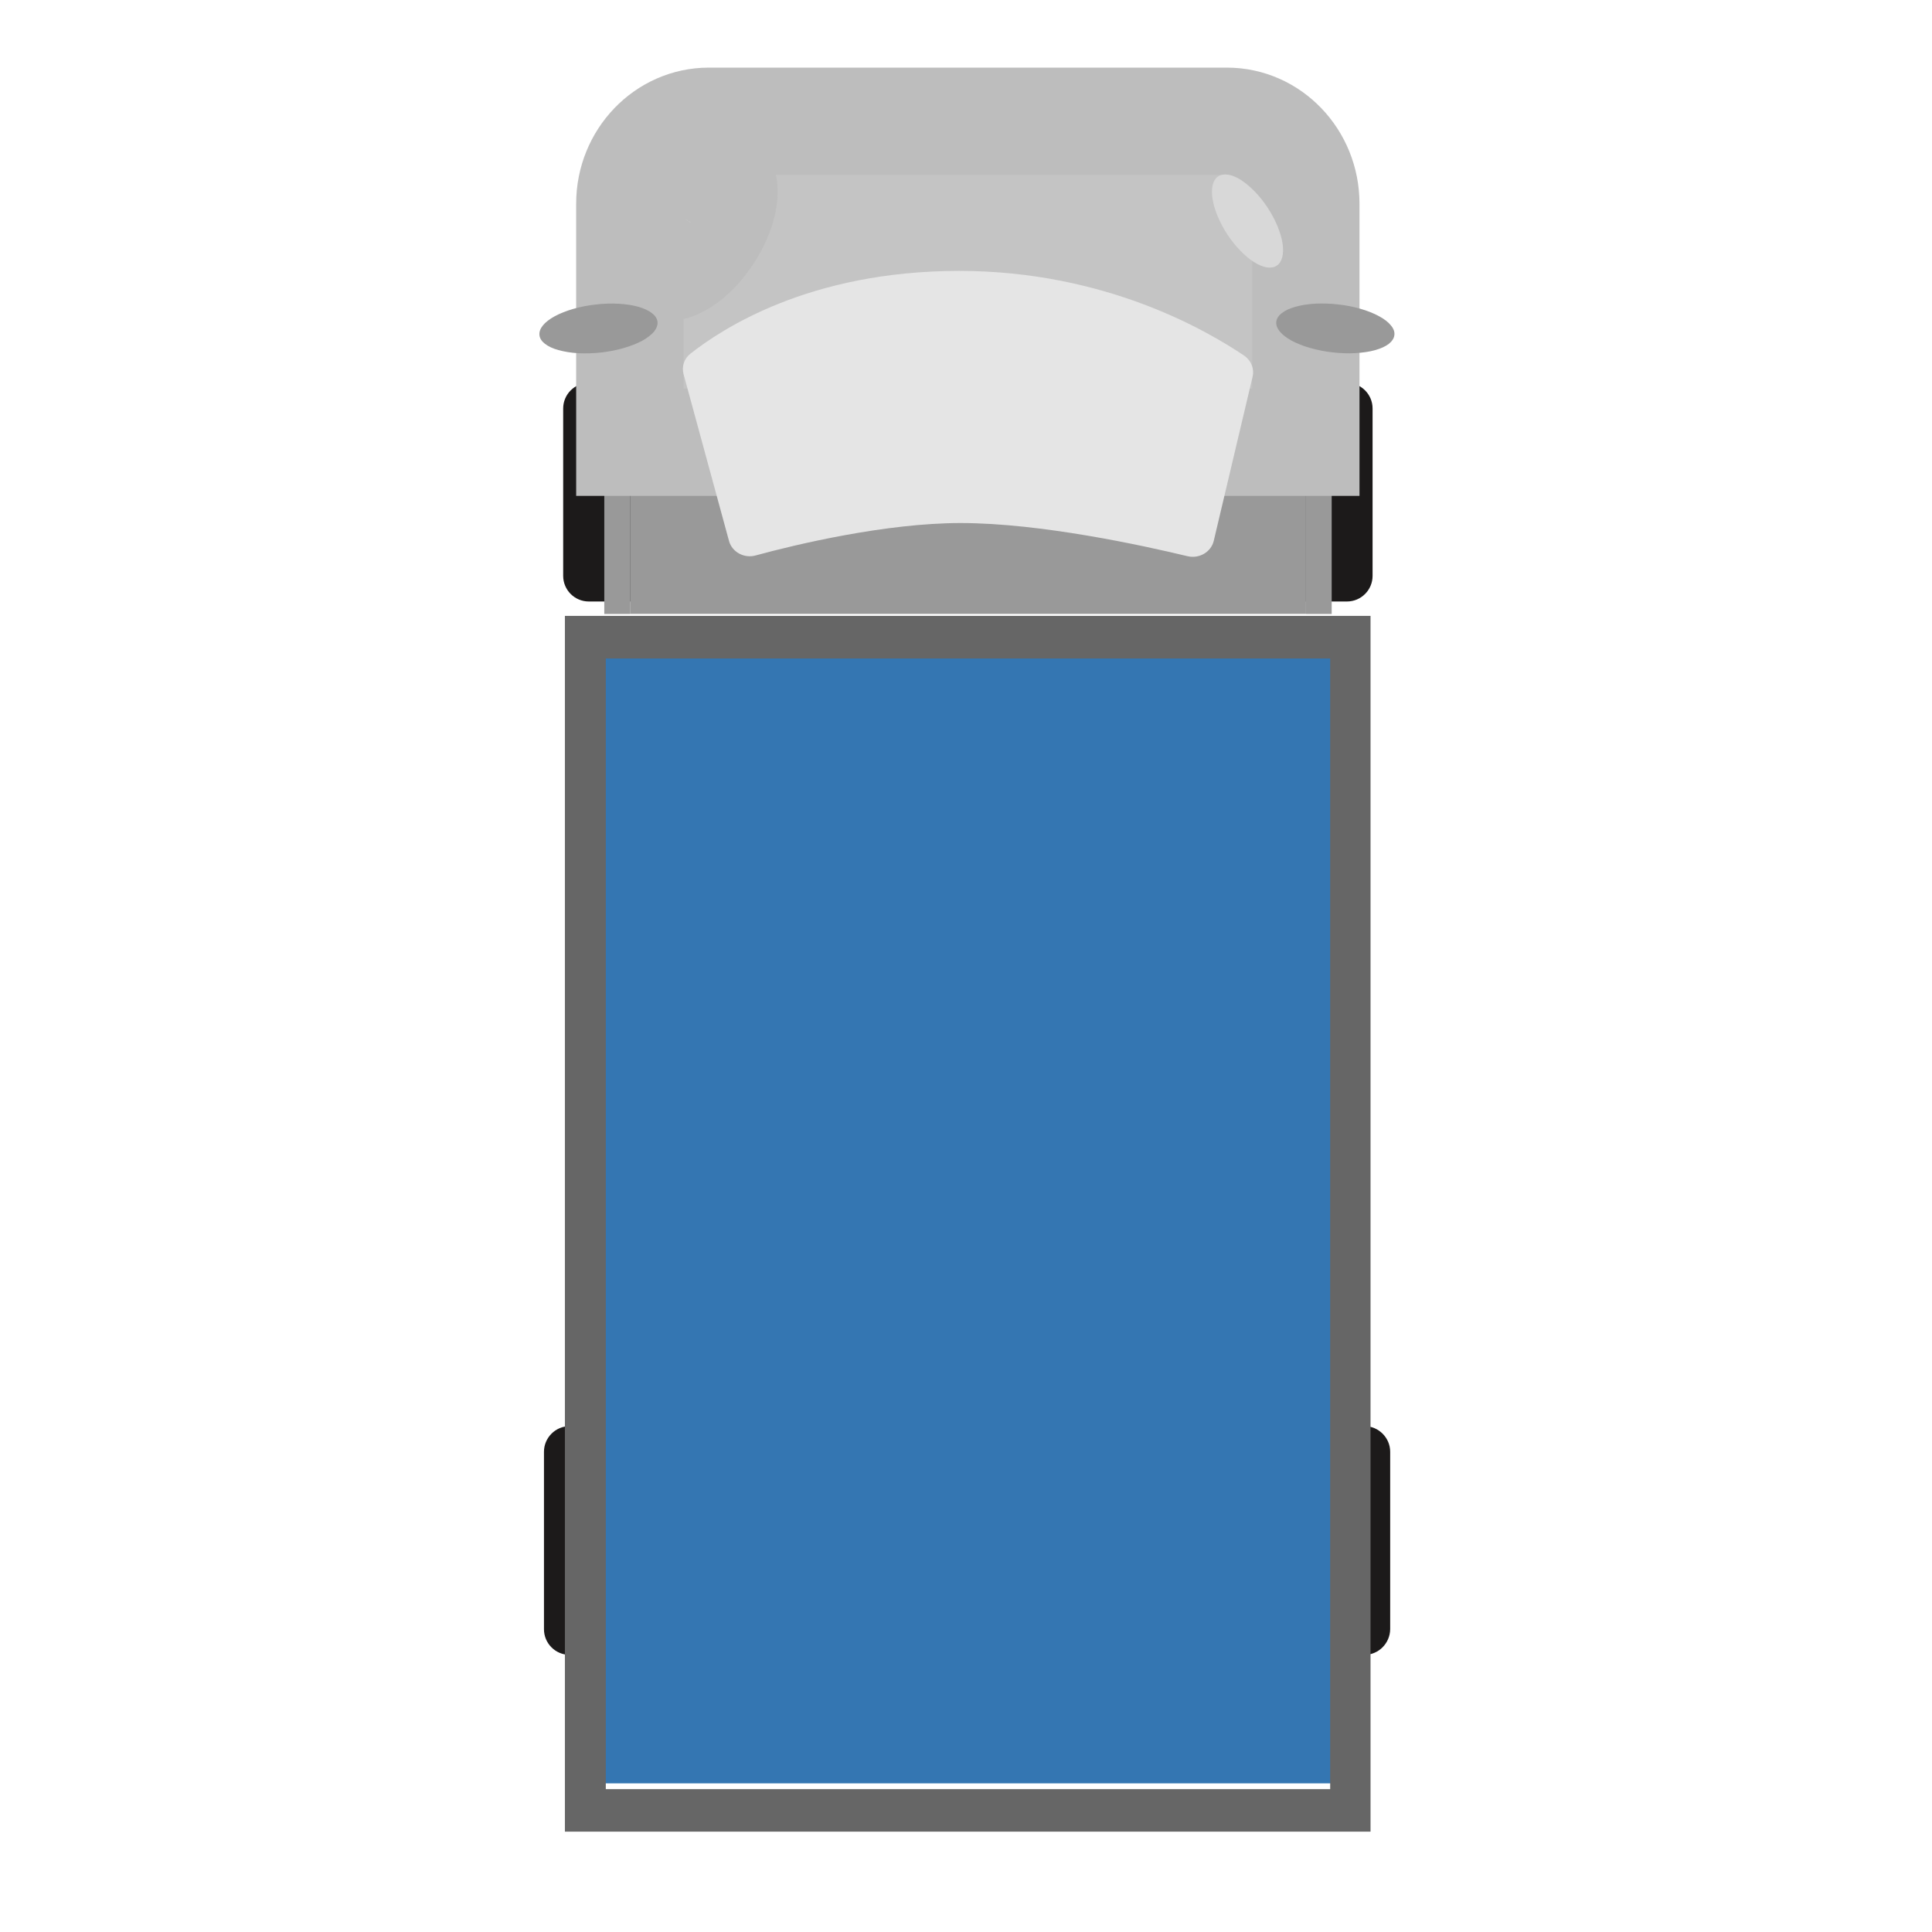 <svg width="18" height="18" viewBox="0 0 18 18" fill="none" xmlns="http://www.w3.org/2000/svg">
<path d="M6.175 5.604H5.486C5.354 5.604 5.247 5.497 5.247 5.365V3.806C5.247 3.674 5.354 3.567 5.486 3.567H6.175C6.307 3.567 6.414 3.674 6.414 3.806V5.365C6.414 5.497 6.307 5.604 6.175 5.604ZM12.549 5.604H11.86C11.728 5.604 11.621 5.497 11.621 5.365V3.806C11.621 3.674 11.728 3.567 11.86 3.567H12.549C12.681 3.567 12.788 3.674 12.788 3.806V5.365C12.788 5.497 12.681 5.604 12.549 5.604ZM6.049 15.418H5.307C5.175 15.418 5.068 15.311 5.068 15.179V13.526C5.068 13.395 5.175 13.287 5.307 13.287H6.049C6.18 13.287 6.288 13.395 6.288 13.526V15.179C6.286 15.311 6.18 15.418 6.049 15.418ZM12.711 15.418H11.971C11.839 15.418 11.732 15.311 11.732 15.179V13.526C11.732 13.395 11.839 13.287 11.971 13.287H12.713C12.844 13.287 12.952 13.395 12.952 13.526V15.179C12.95 15.311 12.844 15.418 12.711 15.418Z" fill="#1C1A1A"/>
<path d="M11.431 0.882H6.604C6.068 0.882 5.63 1.338 5.63 1.897V5.72H5.869V1.897C5.869 1.473 6.2 1.13 6.606 1.13H11.431C11.837 1.13 12.168 1.475 12.168 1.897V5.72H12.407V1.897C12.405 1.338 11.967 0.882 11.431 0.882Z" fill="#999999"/>
<path d="M12.353 6H5.538V16.615H12.461V6H12.353Z" fill="#3476B2"/>
<path d="M12.405 5.738H5.263V17.065H12.769V5.738H12.405ZM12.391 16.669H5.644V6.135H12.393V16.669H12.391Z" fill="#666666"/>
<path d="M5.967 4.218H12.07V5.622H5.967V4.218Z" fill="#999999" stroke="#999999" stroke-width="0.195"/>
<path d="M11.431 1.13H6.604C6.198 1.13 5.868 1.475 5.868 1.897V4.12H12.166V1.897C12.166 1.475 11.837 1.13 11.431 1.13Z" fill="#C4C4C4"/>
<path d="M11.431 1.13H6.604C6.198 1.13 5.868 1.475 5.868 1.897V4.12H12.166V1.897C12.166 1.475 11.837 1.13 11.431 1.13Z" stroke="#BDBDBD"/>
<path d="M8.949 4.873C8.253 4.873 7.413 5.073 7.04 5.175C6.933 5.205 6.82 5.143 6.792 5.04L6.369 3.487C6.349 3.415 6.374 3.34 6.434 3.294C6.718 3.071 7.534 2.524 8.937 2.524C10.311 2.524 11.262 3.092 11.591 3.313C11.656 3.357 11.688 3.435 11.67 3.51L11.308 5.04C11.283 5.143 11.173 5.208 11.064 5.182C10.656 5.084 9.698 4.873 8.949 4.873Z" fill="#E5E5E5"/>
<path d="M6.141 2.475C6.166 2.492 6.198 2.497 6.234 2.491C6.271 2.485 6.311 2.468 6.354 2.441C6.397 2.414 6.441 2.377 6.484 2.333C6.526 2.288 6.566 2.237 6.602 2.183C6.638 2.128 6.669 2.071 6.692 2.014C6.716 1.958 6.732 1.903 6.74 1.852C6.748 1.802 6.747 1.758 6.738 1.722C6.729 1.686 6.712 1.66 6.687 1.643C6.662 1.627 6.631 1.622 6.594 1.628C6.558 1.634 6.517 1.651 6.474 1.678C6.431 1.705 6.387 1.742 6.345 1.786C6.302 1.831 6.262 1.881 6.226 1.936C6.19 1.991 6.16 2.048 6.136 2.105C6.112 2.161 6.096 2.216 6.088 2.266C6.08 2.316 6.081 2.361 6.09 2.397C6.099 2.432 6.117 2.459 6.141 2.475Z" fill="#D8D8D8"/>
<path d="M6.141 2.475C6.166 2.492 6.198 2.497 6.234 2.491C6.271 2.485 6.311 2.468 6.354 2.441C6.397 2.414 6.441 2.377 6.484 2.333C6.526 2.288 6.566 2.237 6.602 2.183C6.638 2.128 6.669 2.071 6.692 2.014C6.716 1.958 6.732 1.903 6.74 1.852C6.748 1.802 6.747 1.758 6.738 1.722C6.729 1.686 6.712 1.66 6.687 1.643C6.662 1.627 6.631 1.622 6.594 1.628C6.558 1.634 6.517 1.651 6.474 1.678C6.431 1.705 6.387 1.742 6.345 1.786C6.302 1.831 6.262 1.881 6.226 1.936C6.19 1.991 6.16 2.048 6.136 2.105C6.112 2.161 6.096 2.216 6.088 2.266C6.08 2.316 6.081 2.361 6.09 2.397C6.099 2.432 6.117 2.459 6.141 2.475Z" stroke="#BDBDBD"/>
<path d="M11.434 2.183C11.507 2.293 11.596 2.386 11.682 2.441C11.769 2.496 11.845 2.508 11.895 2.475C11.945 2.443 11.964 2.368 11.949 2.266C11.933 2.165 11.883 2.046 11.811 1.936C11.739 1.826 11.649 1.733 11.563 1.678C11.476 1.623 11.4 1.611 11.35 1.643C11.3 1.676 11.281 1.751 11.297 1.853C11.313 1.954 11.362 2.072 11.434 2.183Z" fill="#D8D8D8"/>
<path d="M5.026 3.123C5.029 3.152 5.046 3.179 5.077 3.203C5.108 3.227 5.151 3.248 5.205 3.262C5.258 3.277 5.321 3.287 5.389 3.291C5.457 3.294 5.529 3.292 5.601 3.284C5.673 3.276 5.744 3.262 5.81 3.243C5.875 3.224 5.934 3.201 5.983 3.175C6.031 3.148 6.069 3.119 6.094 3.089C6.118 3.058 6.129 3.028 6.126 2.998C6.119 2.939 6.055 2.889 5.947 2.858C5.839 2.828 5.696 2.82 5.551 2.837C5.405 2.853 5.267 2.893 5.169 2.946C5.07 3 5.019 3.063 5.026 3.123Z" fill="#999999"/>
<path d="M12.416 3.283C12.488 3.291 12.56 3.294 12.628 3.29C12.696 3.286 12.759 3.277 12.812 3.262C12.866 3.247 12.909 3.227 12.94 3.203C12.97 3.179 12.988 3.151 12.991 3.122C12.995 3.092 12.984 3.062 12.959 3.032C12.934 3.001 12.897 2.972 12.848 2.946C12.799 2.919 12.741 2.896 12.675 2.877C12.61 2.858 12.539 2.844 12.466 2.836C12.394 2.828 12.322 2.826 12.254 2.829C12.186 2.833 12.123 2.843 12.07 2.858C12.016 2.873 11.973 2.893 11.942 2.917C11.912 2.941 11.894 2.968 11.891 2.997C11.887 3.027 11.899 3.058 11.923 3.088C11.948 3.118 11.985 3.147 12.034 3.174C12.083 3.2 12.142 3.224 12.207 3.242C12.273 3.261 12.344 3.275 12.416 3.283Z" fill="#999999"/>
</svg>
